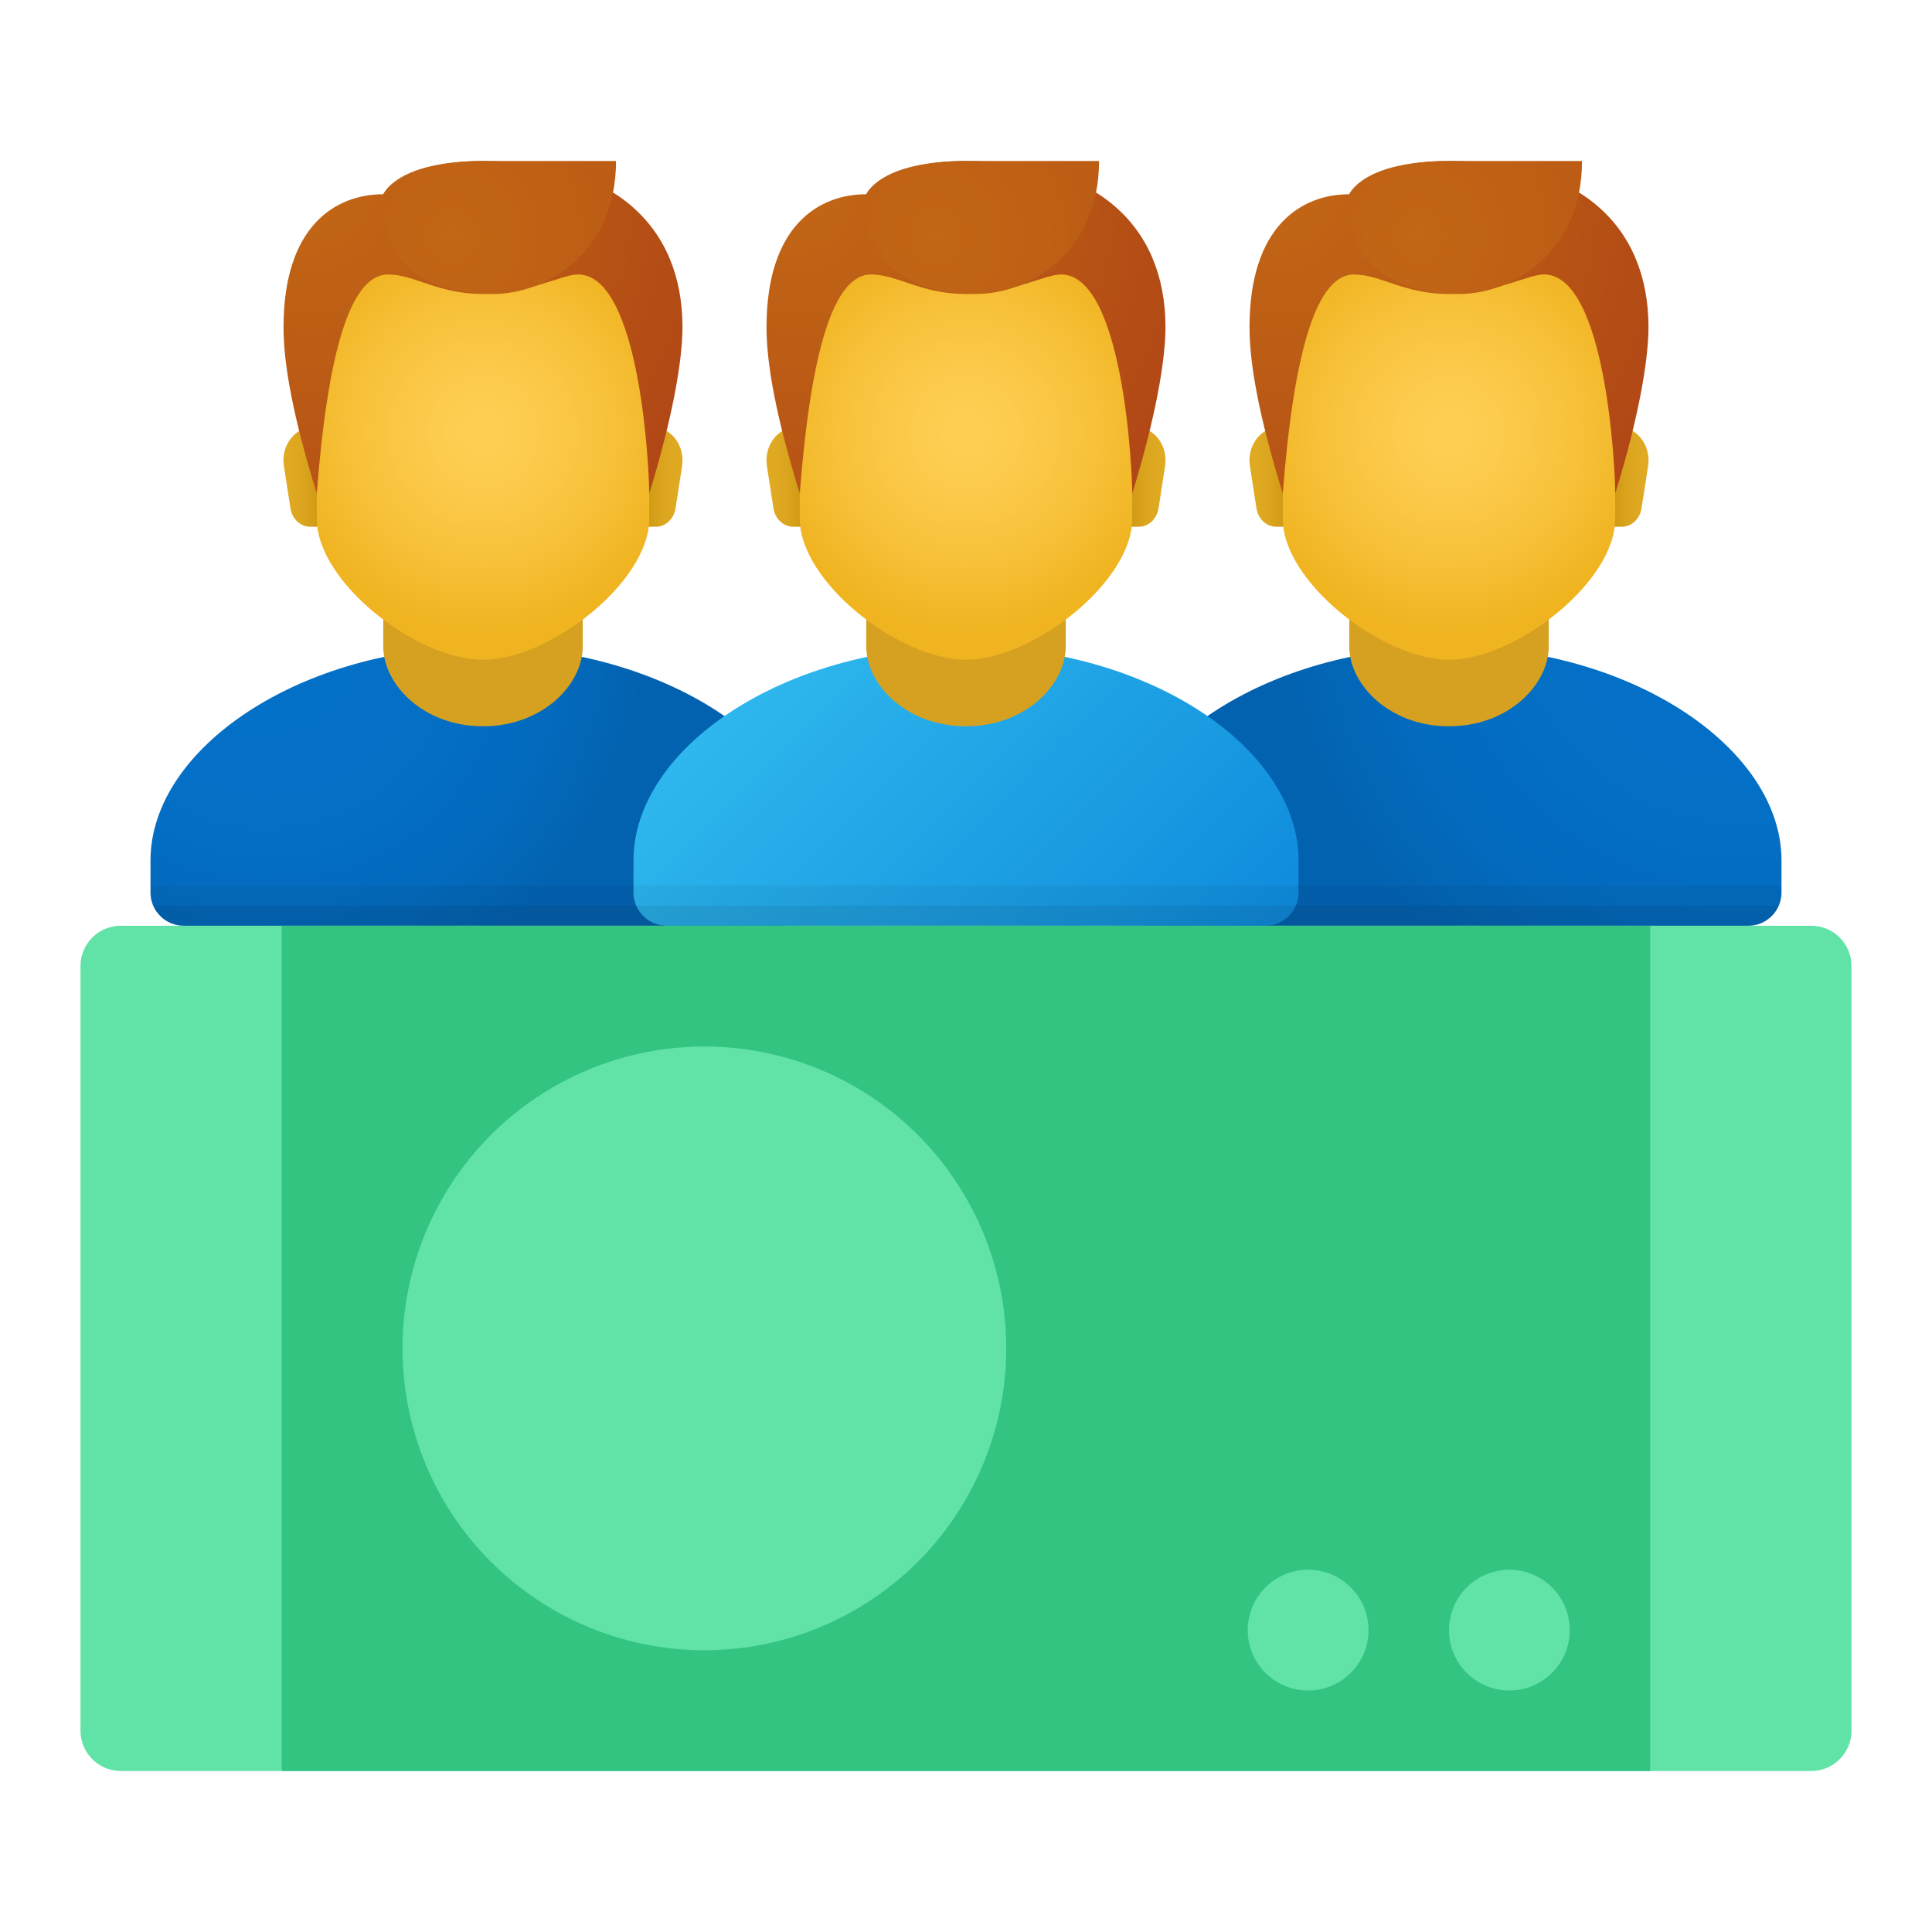 <svg xmlns="http://www.w3.org/2000/svg" viewBox="0 0 48 48"><radialGradient id="6QvM44gEJSMizjB_AbI1aa" cx="43.404" cy="14.618" r="11.78" gradientUnits="userSpaceOnUse"><stop offset="0" stop-color="#0370c8"/><stop offset=".484" stop-color="#036fc5"/><stop offset=".775" stop-color="#036abd"/><stop offset="1" stop-color="#0362b0"/></radialGradient><path fill="url(#6QvM44gEJSMizjB_AbI1aa)" d="M36,16.067c-4.562,0-8.261,2.54-8.261,5.311v0.796c0,0.456,0.37,0.826,0.826,0.826h14.87	c0.456,0,0.826-0.37,0.826-0.826v-0.796C44.261,18.608,40.562,16.067,36,16.067z"/><path fill="#d6a121" d="M38.478,16.061c0,0.94-0.991,1.983-2.478,1.983s-2.478-1.043-2.478-1.983c0-1.307,0-3.487,0-3.487	h4.957C38.478,12.574,38.478,14.754,38.478,16.061z"/><linearGradient id="6QvM44gEJSMizjB_AbI1ab" x1="39.929" x2="40.795" y1="650.152" y2="650.152" gradientTransform="matrix(1 0 0 -1 0 662)" gradientUnits="userSpaceOnUse"><stop offset="0" stop-color="#c48f0c"/><stop offset=".251" stop-color="#d19b16"/><stop offset=".619" stop-color="#dca51f"/><stop offset="1" stop-color="#e0a922"/></linearGradient><path fill="url(#6QvM44gEJSMizjB_AbI1ab)" d="M40.209,10.609h-0.623v2.478h0.706c0.243,0,0.45-0.193,0.492-0.458l0.163-1.055	C41.023,11.069,40.672,10.609,40.209,10.609z"/><linearGradient id="6QvM44gEJSMizjB_AbI1ac" x1="-728.56" x2="-727.695" y1="650.152" y2="650.152" gradientTransform="rotate(180 -348.245 331)" gradientUnits="userSpaceOnUse"><stop offset="0" stop-color="#c48f0c"/><stop offset=".251" stop-color="#d19b16"/><stop offset=".619" stop-color="#dca51f"/><stop offset="1" stop-color="#e0a922"/></linearGradient><path fill="url(#6QvM44gEJSMizjB_AbI1ac)" d="M31.791,10.609h0.623v2.478h-0.706c-0.243,0-0.45-0.193-0.492-0.458l-0.163-1.055	C30.977,11.069,31.328,10.609,31.791,10.609z"/><radialGradient id="6QvM44gEJSMizjB_AbI1ad" cx="4.024" cy="740.822" r="6.144" gradientTransform="matrix(.805 0 0 -.805 32.761 607.108)" gradientUnits="userSpaceOnUse"><stop offset="0" stop-color="#ffcf54"/><stop offset=".261" stop-color="#fdcb4d"/><stop offset=".639" stop-color="#f7c13a"/><stop offset="1" stop-color="#f0b421"/></radialGradient><path fill="url(#6QvM44gEJSMizjB_AbI1ad)" d="M36,5.101c-2.038,0-4.13,0.31-4.13,4.715c0,0.353,0,2.697,0,3.074	c0,1.574,2.478,3.501,4.13,3.501s4.13-1.927,4.13-3.5c0-0.377,0-2.721,0-3.074C40.13,5.411,38.038,5.101,36,5.101z"/><radialGradient id="6QvM44gEJSMizjB_AbI1ae" cx="-1.242" cy="718.75" r="16.084" gradientTransform="matrix(.805 0 0 -.867 32.761 627.723)" gradientUnits="userSpaceOnUse"><stop offset="0" stop-color="#c26715"/><stop offset=".508" stop-color="#b85515"/><stop offset="1" stop-color="#ad3f16"/></radialGradient><path fill="url(#6QvM44gEJSMizjB_AbI1ae)" d="M36,4c-1.972,0-2.478,0.826-2.478,0.826c-1.18,0-2.478,0.781-2.478,3.304	c0,0.919,0.236,2.224,0.826,4.13c0.282-3.64,0.866-5.441,1.77-5.441c0.654,0,1.242,0.485,2.36,0.485s1.951-0.485,2.36-0.485	c1.549,0,1.77,4.867,1.77,5.441c0.59-1.907,0.826-3.327,0.826-4.13C40.957,5.586,39.206,4,36,4z"/><radialGradient id="6QvM44gEJSMizjB_AbI1af" cx="-2.963" cy="746.896" r="17.852" gradientTransform="matrix(.77 0 0 -.805 37.518 607.108)" gradientUnits="userSpaceOnUse"><stop offset="0" stop-color="#c26715"/><stop offset=".508" stop-color="#b85515"/><stop offset="1" stop-color="#ad3f16"/></radialGradient><path fill="url(#6QvM44gEJSMizjB_AbI1af)" d="M36,4c-2.149,0-2.478,0.826-2.478,0.826C33.5,5.424,33.64,5.888,33.64,5.888	s0.368,1.416,2.609,1.416c1.353,0,3.056-1.051,3.056-3.304C39.304,4,39.066,4,36,4z"/><radialGradient id="6QvM44gEJSMizjB_AbI1ag" cx="6.638" cy="15.959" r="9.329" gradientUnits="userSpaceOnUse"><stop offset="0" stop-color="#0370c8"/><stop offset=".484" stop-color="#036fc5"/><stop offset=".775" stop-color="#036abd"/><stop offset="1" stop-color="#0362b0"/></radialGradient><path fill="url(#6QvM44gEJSMizjB_AbI1ag)" d="M12,16.067c-4.562,0-8.261,2.54-8.261,5.311v0.796C3.739,22.63,4.109,23,4.565,23h14.87	c0.456,0,0.826-0.37,0.826-0.826v-0.796C20.261,18.608,16.562,16.067,12,16.067z"/><path fill="#d6a121" d="M14.478,16.061c0,0.94-0.991,1.983-2.478,1.983s-2.478-1.043-2.478-1.983c0-1.307,0-3.487,0-3.487	h4.957C14.478,12.574,14.478,14.754,14.478,16.061z"/><linearGradient id="6QvM44gEJSMizjB_AbI1ah" x1="15.929" x2="16.795" y1="650.152" y2="650.152" gradientTransform="matrix(1 0 0 -1 0 662)" gradientUnits="userSpaceOnUse"><stop offset="0" stop-color="#c48f0c"/><stop offset=".251" stop-color="#d19b16"/><stop offset=".619" stop-color="#dca51f"/><stop offset="1" stop-color="#e0a922"/></linearGradient><path fill="url(#6QvM44gEJSMizjB_AbI1ah)" d="M16.209,10.609h-0.623v2.478h0.706c0.243,0,0.45-0.193,0.492-0.458l0.163-1.055	C17.023,11.069,16.672,10.609,16.209,10.609z"/><linearGradient id="6QvM44gEJSMizjB_AbI1ai" x1="-704.56" x2="-703.695" y1="650.152" y2="650.152" gradientTransform="rotate(180 -348.245 331)" gradientUnits="userSpaceOnUse"><stop offset="0" stop-color="#c48f0c"/><stop offset=".251" stop-color="#d19b16"/><stop offset=".619" stop-color="#dca51f"/><stop offset="1" stop-color="#e0a922"/></linearGradient><path fill="url(#6QvM44gEJSMizjB_AbI1ai)" d="M7.791,10.609h0.623v2.478H7.708c-0.243,0-0.45-0.193-0.492-0.458l-0.163-1.055	C6.977,11.069,7.328,10.609,7.791,10.609z"/><radialGradient id="6QvM44gEJSMizjB_AbI1aj" cx="-25.79" cy="740.822" r="6.144" gradientTransform="matrix(.805 0 0 -.805 32.761 607.108)" gradientUnits="userSpaceOnUse"><stop offset="0" stop-color="#ffcf54"/><stop offset=".261" stop-color="#fdcb4d"/><stop offset=".639" stop-color="#f7c13a"/><stop offset="1" stop-color="#f0b421"/></radialGradient><path fill="url(#6QvM44gEJSMizjB_AbI1aj)" d="M12,5.101c-2.038,0-4.13,0.31-4.13,4.715c0,0.353,0,2.697,0,3.074	c0,1.574,2.478,3.501,4.13,3.501s4.13-1.927,4.13-3.5c0-0.377,0-2.721,0-3.074C16.13,5.411,14.038,5.101,12,5.101z"/><radialGradient id="6QvM44gEJSMizjB_AbI1ak" cx="-31.055" cy="718.75" r="16.084" gradientTransform="matrix(.805 0 0 -.867 32.761 627.723)" gradientUnits="userSpaceOnUse"><stop offset="0" stop-color="#c26715"/><stop offset=".508" stop-color="#b85515"/><stop offset="1" stop-color="#ad3f16"/></radialGradient><path fill="url(#6QvM44gEJSMizjB_AbI1ak)" d="M12,4c-1.972,0-2.478,0.826-2.478,0.826c-1.18,0-2.478,0.781-2.478,3.304	c0,0.919,0.236,2.224,0.826,4.13c0.282-3.64,0.866-5.441,1.77-5.441c0.654,0,1.242,0.485,2.36,0.485s1.951-0.485,2.36-0.485	c1.549,0,1.77,4.867,1.77,5.441c0.59-1.907,0.826-3.327,0.826-4.13C16.957,5.586,15.206,4,12,4z"/><radialGradient id="6QvM44gEJSMizjB_AbI1al" cx="-34.14" cy="746.896" r="17.852" gradientTransform="matrix(.77 0 0 -.805 37.518 607.108)" gradientUnits="userSpaceOnUse"><stop offset="0" stop-color="#c26715"/><stop offset=".508" stop-color="#b85515"/><stop offset="1" stop-color="#ad3f16"/></radialGradient><path fill="url(#6QvM44gEJSMizjB_AbI1al)" d="M12,4C9.851,4,9.522,4.826,9.522,4.826C9.5,5.424,9.64,5.888,9.64,5.888	s0.368,1.416,2.609,1.416c1.353,0,3.056-1.051,3.056-3.304C15.304,4,15.066,4,12,4z"/><linearGradient id="6QvM44gEJSMizjB_AbI1am" x1="17.686" x2="30.144" y1="14.888" y2="27.346" gradientUnits="userSpaceOnUse"><stop offset="0" stop-color="#33bef0"/><stop offset="1" stop-color="#0a85d9"/></linearGradient><path fill="url(#6QvM44gEJSMizjB_AbI1am)" d="M24,16.067c-4.562,0-8.261,2.54-8.261,5.311v0.796c0,0.456,0.37,0.826,0.826,0.826h14.87	c0.456,0,0.826-0.37,0.826-0.826v-0.796C32.261,18.608,28.562,16.067,24,16.067z"/><path fill="#d6a121" d="M26.478,16.061c0,0.94-0.991,1.983-2.478,1.983s-2.478-1.043-2.478-1.983c0-1.307,0-4.487,0-4.487	h4.957C26.478,11.574,26.478,14.754,26.478,16.061z"/><linearGradient id="6QvM44gEJSMizjB_AbI1an" x1="27.929" x2="28.795" y1="650.152" y2="650.152" gradientTransform="matrix(1 0 0 -1 0 662)" gradientUnits="userSpaceOnUse"><stop offset="0" stop-color="#c48f0c"/><stop offset=".251" stop-color="#d19b16"/><stop offset=".619" stop-color="#dca51f"/><stop offset="1" stop-color="#e0a922"/></linearGradient><path fill="url(#6QvM44gEJSMizjB_AbI1an)" d="M28.209,10.609h-0.623v2.478h0.706c0.243,0,0.45-0.193,0.492-0.458l0.163-1.055	C29.023,11.069,28.672,10.609,28.209,10.609z"/><linearGradient id="6QvM44gEJSMizjB_AbI1ao" x1="-716.56" x2="-715.695" y1="650.152" y2="650.152" gradientTransform="rotate(180 -348.245 331)" gradientUnits="userSpaceOnUse"><stop offset="0" stop-color="#c48f0c"/><stop offset=".251" stop-color="#d19b16"/><stop offset=".619" stop-color="#dca51f"/><stop offset="1" stop-color="#e0a922"/></linearGradient><path fill="url(#6QvM44gEJSMizjB_AbI1ao)" d="M19.791,10.609h0.623v2.478h-0.706c-0.243,0-0.45-0.193-0.492-0.458l-0.163-1.055	C18.977,11.069,19.328,10.609,19.791,10.609z"/><radialGradient id="6QvM44gEJSMizjB_AbI1ap" cx="-10.883" cy="740.822" r="6.144" gradientTransform="matrix(.805 0 0 -.805 32.761 607.108)" gradientUnits="userSpaceOnUse"><stop offset="0" stop-color="#ffcf54"/><stop offset=".261" stop-color="#fdcb4d"/><stop offset=".639" stop-color="#f7c13a"/><stop offset="1" stop-color="#f0b421"/></radialGradient><path fill="url(#6QvM44gEJSMizjB_AbI1ap)" d="M24,5.101c-2.038,0-4.13,0.31-4.13,4.715c0,0.353,0,2.697,0,3.074	c0,1.574,2.478,3.501,4.13,3.501s4.13-1.927,4.13-3.5c0-0.377,0-2.721,0-3.074C28.13,5.411,26.038,5.101,24,5.101z"/><radialGradient id="6QvM44gEJSMizjB_AbI1aq" cx="-16.149" cy="718.75" r="16.084" gradientTransform="matrix(.805 0 0 -.867 32.761 627.723)" gradientUnits="userSpaceOnUse"><stop offset="0" stop-color="#c26715"/><stop offset=".508" stop-color="#b85515"/><stop offset="1" stop-color="#ad3f16"/></radialGradient><path fill="url(#6QvM44gEJSMizjB_AbI1aq)" d="M24,4c-1.972,0-2.478,0.826-2.478,0.826c-1.18,0-2.478,0.781-2.478,3.304	c0,0.919,0.236,2.224,0.826,4.13c0.282-3.64,0.866-5.441,1.77-5.441c0.654,0,1.242,0.485,2.36,0.485s1.951-0.485,2.36-0.485	c1.549,0,1.77,4.867,1.77,5.441c0.59-1.907,0.826-3.327,0.826-4.13C28.957,5.586,27.206,4,24,4z"/><radialGradient id="6QvM44gEJSMizjB_AbI1ar" cx="-18.551" cy="746.896" r="17.852" gradientTransform="matrix(.77 0 0 -.805 37.518 607.108)" gradientUnits="userSpaceOnUse"><stop offset="0" stop-color="#c26715"/><stop offset=".508" stop-color="#b85515"/><stop offset="1" stop-color="#ad3f16"/></radialGradient><path fill="url(#6QvM44gEJSMizjB_AbI1ar)" d="M24,4c-2.149,0-2.478,0.826-2.478,0.826C21.5,5.424,21.64,5.888,21.64,5.888	s0.368,1.416,2.609,1.416c1.353,0,3.056-1.051,3.056-3.304C27.304,4,27.066,4,24,4z"/><path fill="#61e3a7" d="M45,44H3c-0.552,0-1-0.448-1-1V24c0-0.552,0.448-1,1-1h42c0.552,0,1,0.448,1,1v19	C46,43.552,45.552,44,45,44z"/><rect width="34" height="21" x="7" y="23" fill="#33c481"/><circle cx="17.5" cy="33.5" r="7.5" fill="#61e3a7"/><circle cx="32.5" cy="40.5" r="1.5" fill="#61e3a7"/><circle cx="37.5" cy="40.5" r="1.5" fill="#61e3a7"/><path d="M3.739,22v0.174C3.739,22.63,4.109,23,4.565,23h38.87c0.456,0,0.826-0.37,0.826-0.826V22H3.739z" opacity=".05"/><path d="M3.807,22.5C3.934,22.794,4.225,23,4.565,23h38.87c0.34,0,0.631-0.206,0.758-0.5H3.807z" opacity=".07"/></svg>